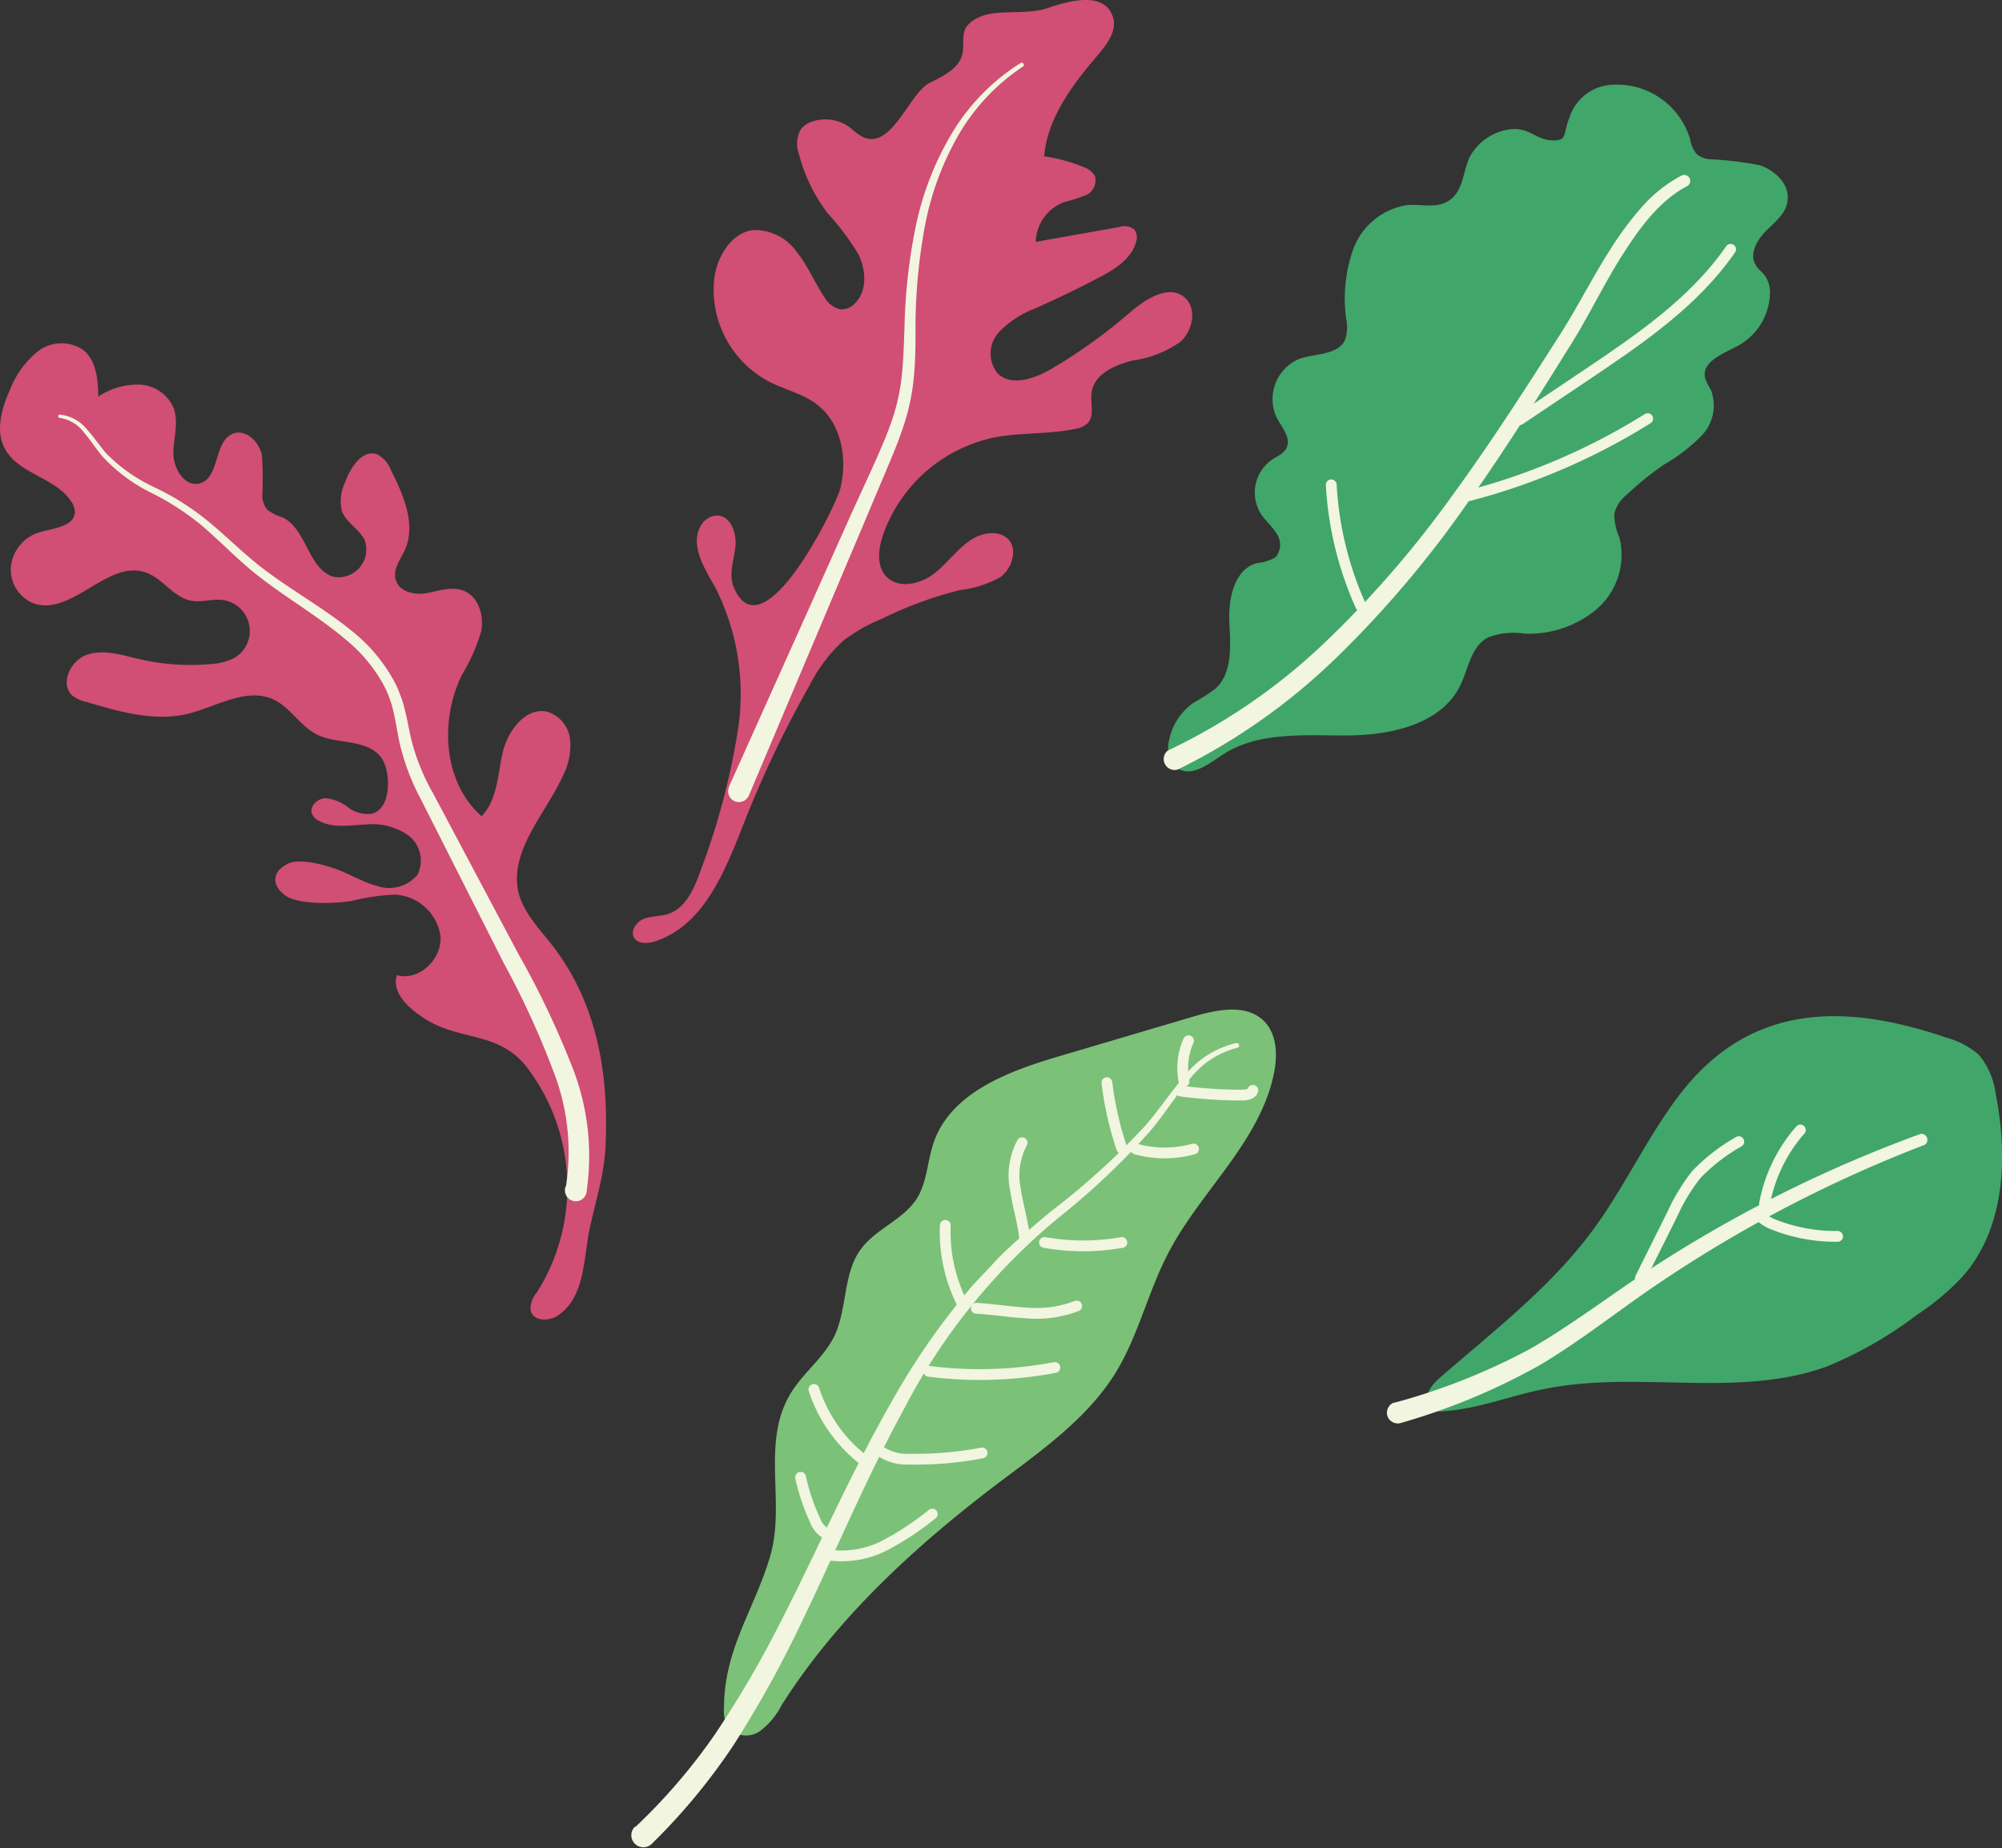 <svg xmlns="http://www.w3.org/2000/svg" viewBox="0 0 183.47 169.38"><rect x="0" y="0" width="183.47" height="169.38" fill="#333333" stroke="none"/><defs><style>.cls-1{fill:#7bc178;}.cls-2{fill:#f2f5e0;}.cls-3{fill:none;stroke:#f2f5e0;stroke-linecap:round;stroke-linejoin:round;stroke-width:0.99px;}.cls-4{fill:#41a66a;}.cls-5{fill:#d14e74;}</style></defs><g id="Layer_2" data-name="Layer 2"><g id="Layer_1-2" data-name="Layer 1"><path class="cls-1" d="M72.44,127.74c1.13-1.88,3-3.25,4-5.23,1.23-2.53.79-5.75,2.44-8,1.38-1.89,3.92-2.71,5.16-4.69.94-1.52.94-3.43,1.53-5.11,1.58-4.58,6.86-6.53,11.5-7.9l12.34-3.65c2.17-.64,4.83-1.17,6.43.43,1.19,1.19,1.24,3.1.92,4.74-1.26,6.3-6.71,10.8-9.68,16.49-1.86,3.55-2.75,7.58-4.84,11C99.62,130.05,95.38,133,91.4,136c-7.55,5.74-14.68,12.26-19.76,20.27a6.93,6.93,0,0,1-2,2.4,2.22,2.22,0,0,1-2.88-.29,3,3,0,0,1-.41-1.85c0-5.39,2.79-9,4.23-13.89S69.72,132.28,72.44,127.74Z"/><path class="cls-2" d="M58.23,167.45a53.71,53.71,0,0,0,7.31-8.52,97.51,97.51,0,0,0,5.76-9.8c3.49-6.77,6.52-13.84,10.35-20.55a65.88,65.88,0,0,1,6.5-9.58l.92-1.12,1-1.06c.67-.69,1.31-1.43,2-2.09,1.41-1.33,2.88-2.57,4.36-3.79a67.85,67.85,0,0,0,8.45-7.68c1.25-1.42,2.29-3,3.56-4.5a8.48,8.48,0,0,1,4.86-3.16.23.23,0,0,1,.26.19.22.22,0,0,1-.18.25,8,8,0,0,0-4.51,3.08c-1.21,1.45-2.22,3.09-3.48,4.57A67.52,67.52,0,0,1,97,111.62a56.24,56.24,0,0,0-14.2,17.61c-3.65,6.69-6.54,13.78-9.94,20.7A100.67,100.67,0,0,1,67.19,160a56.39,56.39,0,0,1-7.46,9,1.1,1.1,0,0,1-1.54-1.58h0Z"/><path class="cls-3" d="M104.09,105.31a9.8,9.8,0,0,0,5.29,0"/><path class="cls-3" d="M108.21,100a41.91,41.91,0,0,0,5.6.37c.4,0,.88-.06,1-.43"/><path class="cls-3" d="M102.8,105.24a30.42,30.42,0,0,1-1.36-6"/><path class="cls-3" d="M108.51,99.11a6.09,6.09,0,0,1,.41-3.72"/><path class="cls-3" d="M93.89,113.39c-.16-1.47-.62-2.89-.83-4.35a6.37,6.37,0,0,1,.61-4.3"/><path class="cls-3" d="M88.1,119.31a14.54,14.54,0,0,1-1.47-7"/><path class="cls-3" d="M95.72,113.88a20.34,20.34,0,0,0,7.09,0"/><path class="cls-3" d="M89.47,119.91c1.55.09,3.09.35,4.63.43a10.27,10.27,0,0,0,4.57-.64"/><path class="cls-3" d="M85.13,125.69a36.94,36.94,0,0,0,11.54-.35"/><path class="cls-3" d="M79,133.71a13.56,13.56,0,0,1-4.41-6.36"/><path class="cls-3" d="M80.92,133.16a4.27,4.27,0,0,0,2.42.58,32.34,32.34,0,0,0,6.66-.57"/><path class="cls-3" d="M76.14,142.55a8.66,8.66,0,0,0,5-.93,26.71,26.71,0,0,0,4.3-2.85"/><path class="cls-3" d="M75.93,140.69a2.39,2.39,0,0,1-1.25-1.39,18.45,18.45,0,0,1-1.31-3.9"/><path class="cls-4" d="M153.73,100.59c-2.88,3.85-4.91,8.3-7.77,12.17-3.88,5.26-9.15,9.29-14.08,13.58-.8.7-1.62,1.94-.86,2.67a1.79,1.79,0,0,0,1.42.32c3.08-.22,6-1.41,9-2,8.54-1.79,17.78.91,26-2.09a36.53,36.53,0,0,0,8.24-4.73,23.26,23.26,0,0,0,4.07-3.39c4-4.41,4.3-11,3.14-16.87a6.91,6.91,0,0,0-1.54-3.57,7.48,7.48,0,0,0-3-1.58C168.82,91.84,160.14,92,153.73,100.59Z"/><path class="cls-2" d="M127.78,128.57a58.24,58.24,0,0,0,12.45-4.94c3.86-2.22,7.45-5,11.31-7.51A121.14,121.14,0,0,1,176,103.93a.55.55,0,0,1,.39,1,120.67,120.67,0,0,0-24,12.44c-3.75,2.49-7.28,5.37-11.26,7.74a59.33,59.33,0,0,1-12.74,5.31,1,1,0,0,1-1.24-.63,1,1,0,0,1,.63-1.25Z"/><path class="cls-3" d="M161.7,110.38a14.14,14.14,0,0,1,3.29-6.81"/><path class="cls-3" d="M150.33,117.15l2.93-5.87a17.51,17.51,0,0,1,2.21-3.64,17.15,17.15,0,0,1,3.88-3"/><path class="cls-3" d="M168.4,113.32a15.38,15.38,0,0,1-6.1-1.18,3.84,3.84,0,0,1-.89-.57"/><path class="cls-4" d="M134.71,14.35c-.63,1.31-.59,3-1.76,3.92s-2.61.41-4,.53a6.29,6.29,0,0,0-4.92,4,13.48,13.48,0,0,0-.64,6.56,3.44,3.44,0,0,1-.11,1.75c-.63,1.46-2.72,1.26-4.22,1.79A4,4,0,0,0,117,38.28c.48.9,1.35,1.87.9,2.78-.26.53-.87.77-1.36,1.09A3.69,3.69,0,0,0,115.49,47c.42.68,1.07,1.2,1.48,1.88a1.77,1.77,0,0,1-.08,2.2,4.19,4.19,0,0,1-1.7.53c-2.08.57-2.63,3.24-2.53,5.39s.32,4.65-1.26,6.11a17.11,17.11,0,0,1-2,1.29,5.46,5.46,0,0,0-2.24,3.36,2.53,2.53,0,0,0,.78,2.67c1.27.83,2.81-.4,4.08-1.24,3.29-2.17,7.55-1.76,11.48-1.78s8.49-1,10.27-4.48c.8-1.58,1-3.67,2.61-4.51a6.48,6.48,0,0,1,3.26-.35,9.64,9.64,0,0,0,6.7-2.25,6.57,6.57,0,0,0,2.07-6.55,5,5,0,0,1-.46-2.23,3.25,3.25,0,0,1,1.13-1.7,29.35,29.35,0,0,1,3.37-2.73A16,16,0,0,0,156,39.87a4,4,0,0,0,.79-4.15,5.15,5.15,0,0,1-.53-1.08c-.34-1.48,1.65-2.22,3-2.94a5.64,5.64,0,0,0,2.93-4.54,2.8,2.8,0,0,0-.42-1.86c-.26-.35-.64-.61-.87-1-.61-1,.09-2.27.91-3.1s1.85-1.6,2-2.75c.26-1.51-1.13-2.87-2.6-3.32a33,33,0,0,0-4.57-.54,2.1,2.1,0,0,1-1.14-.46,2.87,2.87,0,0,1-.63-1.43,7,7,0,0,0-7.28-4.92,4.31,4.31,0,0,0-3.76,3c-.64,1.53-.1,2.22-1.8,2.07-1.31-.12-2-1.2-3.59-1A4.9,4.9,0,0,0,134.71,14.35Z"/><path class="cls-2" d="M107.09,68.76a54.8,54.8,0,0,0,14.46-10A96.39,96.39,0,0,0,133.18,45.3c3.51-4.81,6.73-9.85,9.95-14.89,1.56-2.49,2.92-5.19,4.56-7.73A29.5,29.5,0,0,1,150.44,19a12.86,12.86,0,0,1,3.66-2.91.56.56,0,0,1,.74.25.55.55,0,0,1-.24.73h0c-2.5,1.31-4.3,3.77-5.88,6.24s-2.88,5.18-4.46,7.78c-3.16,5.09-6.34,10.18-9.83,15.09A97.07,97.07,0,0,1,122.76,60a56.81,56.81,0,0,1-14.82,10.53,1,1,0,0,1-.86-1.78Z"/><path class="cls-3" d="M139.26,38.47l6.11-4.1c4.88-3.28,9.89-6.68,13.23-11.52"/><path class="cls-3" d="M134.62,45.43A58.9,58.9,0,0,0,151,38.37"/><path class="cls-3" d="M124.7,55.52A31.23,31.23,0,0,1,122,44.44"/><path class="cls-5" d="M77,44.8c.69-2.74.12-6-2.12-7.72-1.3-1-3-1.37-4.43-2.12a9.52,9.52,0,0,1-5-9.37c.24-2,1.5-4.22,3.54-4.5a4.72,4.72,0,0,1,4.08,2.07c1,1.26,1.59,2.76,2.49,4.08A2.24,2.24,0,0,0,77,28.35a1.7,1.7,0,0,0,1.37-.57c1.11-1.12,1-3,.32-4.43a23.37,23.37,0,0,0-2.82-3.78,15.19,15.19,0,0,1-2.64-5.4,2.77,2.77,0,0,1,.15-2.31,2.16,2.16,0,0,1,1.09-.73,3.78,3.78,0,0,1,3.53.64,5.7,5.7,0,0,0,1,.75c2.69,1.38,4.31-4,6.19-4.92,1.23-.62,2.67-1.29,3-2.62.19-.81-.08-1.74.34-2.46a2.24,2.24,0,0,1,.7-.67C91,.65,93.8,1.49,96,.74c1.67-.57,5.22-1.68,6,.84.38,1.23-.53,2.45-1.36,3.43C98.3,7.74,96,10.77,95.69,14.33a14.79,14.79,0,0,1,3.65,1,1.83,1.83,0,0,1,1,.8,1.48,1.48,0,0,1-.83,1.76,16.86,16.86,0,0,1-2,.64,4,4,0,0,0-2.59,3.64l7.63-1.36a1.48,1.48,0,0,1,1.4.22,1.23,1.23,0,0,1,.17,1.12c-.42,1.6-2,2.57-3.49,3.33-1.88,1-3.78,1.9-5.71,2.77a9.09,9.09,0,0,0-3.38,2.2,2.92,2.92,0,0,0-.17,3.71c1.24,1.32,3.43.56,5-.36a48.79,48.79,0,0,0,7.15-5.13c1.45-1.25,3.56-2.63,5-1.44,1.22,1,.81,3.07-.36,4.11a9.9,9.9,0,0,1-4.33,1.7c-1.66.4-3.57,1.25-3.79,2.94-.14,1,.31,2.15-.39,2.84a2,2,0,0,1-1.08.48c-2.45.53-5,.32-7.47.8a13.79,13.79,0,0,0-10.2,9c-.41,1.25-.58,2.78.32,3.74,1.11,1.17,3.13.71,4.4-.28s2.21-2.41,3.6-3.22c1-.58,2.48-.73,3.25.16s.28,2.63-.79,3.39A9.7,9.7,0,0,1,88,54.08a35.44,35.44,0,0,0-7.17,2.63,15.22,15.22,0,0,0-3.53,2,14.23,14.23,0,0,0-3.13,4.15,98.24,98.24,0,0,0-6,12.6C66.46,79.8,64.5,84.86,60,86.29c-.66.21-1.55.25-1.9-.36s.23-1.46.92-1.72,1.48-.21,2.19-.43c1.66-.54,2.43-2.39,3-4a65.12,65.12,0,0,0,3.42-12.9,21.64,21.64,0,0,0-2.06-13c-1-1.77-2.34-3.84-1.38-5.63a1.8,1.8,0,0,1,1.51-1c1.25,0,1.83,1.6,1.7,2.84s-.64,2.53-.17,3.69C69.85,60.17,76.57,46.45,77,44.8Z"/><path class="cls-5" d="M50.54,86.55c-1.14-1.45-2.5-2.85-3-4.65C46.59,78,50,74.63,51.64,71a6,6,0,0,0,.6-3.26,3,3,0,0,0-2-2.48c-2-.55-3.7,1.68-4.17,3.71s-.48,4.36-1.94,5.84c-3.51-3.1-3.85-8.74-1.8-12.95a16.83,16.83,0,0,0,1.77-4c.28-1.45-.26-3.21-1.64-3.73-1-.39-2.19,0-3.29.22s-2.5-.06-2.87-1.12.43-1.94.83-2.89c1-2.33-.16-5-1.3-7.24a2.77,2.77,0,0,0-1.21-1.43c-1.36-.57-2.51,1.15-3,2.55a4,4,0,0,0-.3,2.59c.37,1.07,1.56,1.65,2.08,2.65a2.54,2.54,0,0,1-2.86,3.4c-2.32-.75-2.44-4.37-4.63-5.43a4.68,4.68,0,0,1-1.38-.68,2,2,0,0,1-.49-1.28A30.88,30.88,0,0,0,24,41.69c-.27-1.22-1.49-2.4-2.65-1.94-1.77.68-1.19,4-3,4.54-1.36.42-2.46-1.3-2.46-2.72s.53-2.9,0-4.23a3.58,3.58,0,0,0-3.14-2.09A6.44,6.44,0,0,0,9,36.36C9,34.8,8.82,33,7.59,32.05a3.54,3.54,0,0,0-4.1.14A8.41,8.41,0,0,0,.92,35.71C.15,37.42-.44,39.47.44,41.12c1.23,2.31,4.61,2.63,6.06,4.81a1.76,1.76,0,0,1,.36,1c-.05,1.36-2,1.48-3.29,1.87A3.7,3.7,0,0,0,1,51.93,3.33,3.33,0,0,0,3.1,55.31c3.48,1.19,6.79-4.06,10.26-2.84,1.56.55,2.55,2.3,4.17,2.59.93.17,1.89-.18,2.83-.07a2.86,2.86,0,0,1,1.08,5.33,5.17,5.17,0,0,1-2,.53,20.52,20.52,0,0,1-6.63-.43C11.21,60.05,9.55,59.49,8,60s-2.57,2.72-1.34,3.78A3.33,3.33,0,0,0,8,64.36c3,.89,6.15,1.79,9.19,1.07C19.79,64.8,22.51,63,25,64.08c1.54.7,2.44,2.36,3.92,3.18,1.78,1,4.66.4,6,2.15.93,1.24,1,4.76-.86,5.17A2.9,2.9,0,0,1,31.91,74a4,4,0,0,0-2.06-.84c-.76,0-1.53.76-1.25,1.46a1.35,1.35,0,0,0,.66.63c1.29.69,2.86.37,4.32.32a5.68,5.68,0,0,1,3.84,1,2.89,2.89,0,0,1,.83,3.62,3.39,3.39,0,0,1-3.73,1c-1.34-.35-2.53-1.13-3.84-1.58-1-.35-3.31-1-4.34-.42-1.64.83-1.25,2.14-.19,2.89,1.25.88,4.64.74,6.06.5A19.57,19.57,0,0,1,36.12,82a4.42,4.42,0,0,1,4.25,3.85c.13,2.09-2,4.1-4,3.53-.52,1.7,1.23,3.18,2.76,4.11,3.13,1.9,6.51,1.08,9.05,4.2a18.08,18.08,0,0,1,1,20.8,2.19,2.19,0,0,0-.55,1.65c.27,1,1.76,1,2.6.36,2.38-1.7,2.25-5.16,2.78-7.73s1.35-5,1.48-7.6C55.82,98.49,54.75,91.92,50.54,86.55Z"/><path class="cls-2" d="M66.81,72.09l7.47-16.64L78,47.13,79.89,43c.62-1.38,1.24-2.75,1.74-4.16a18.74,18.74,0,0,0,1-4.3c.17-1.47.2-3,.26-4.5a51.14,51.14,0,0,1,1-9.13,27.38,27.38,0,0,1,3.28-8.58,19.31,19.31,0,0,1,6.37-6.56.18.18,0,0,1,.24.06.19.19,0,0,1,0,.25,18.87,18.87,0,0,0-6.08,6.54,26.63,26.63,0,0,0-3,8.44,51.13,51.13,0,0,0-.8,9c0,1.51,0,3-.16,4.6a19.83,19.83,0,0,1-1,4.57c-.49,1.47-1.1,2.88-1.69,4.28l-1.77,4.2-3.55,8.4-7.1,16.8a1,1,0,0,1-1.3.53,1,1,0,0,1-.52-1.3Z"/><path class="cls-2" d="M51.86,108.77a20.37,20.37,0,0,0-1.11-10.49,79.22,79.22,0,0,0-4.58-10l-5.06-10-2.53-5a21.07,21.07,0,0,1-2-5.36c-.19-.94-.32-1.85-.53-2.73a8.1,8.1,0,0,0-.39-1.27,7.7,7.7,0,0,0-.54-1.21,14.21,14.21,0,0,0-3.45-4.1c-2.79-2.37-6.11-4.17-9-6.64-1.42-1.23-2.73-2.56-4.13-3.76a23.81,23.81,0,0,0-4.6-3A15.43,15.43,0,0,1,9.4,41.85c-.61-.72-1.1-1.51-1.7-2.2a3.34,3.34,0,0,0-2.21-1.34.19.19,0,0,1-.16-.19A.17.17,0,0,1,5.51,38,3.71,3.71,0,0,1,8,39.39c.64.71,1.15,1.49,1.75,2.18a15.11,15.11,0,0,0,4.48,3.13,23.75,23.75,0,0,1,4.75,3c1.46,1.19,2.79,2.5,4.21,3.68,2.82,2.36,6.15,4.08,9.09,6.48A15.11,15.11,0,0,1,36,62.22a8,8,0,0,1,.62,1.33,8.35,8.35,0,0,1,.45,1.39c.24.93.4,1.85.6,2.74a19.47,19.47,0,0,0,2,5l2.62,4.93,5.24,9.87a80,80,0,0,1,4.86,10.18,22.22,22.22,0,0,1,1.38,11.45,1,1,0,1,1-1.94-.35Z"/></g></g></svg>